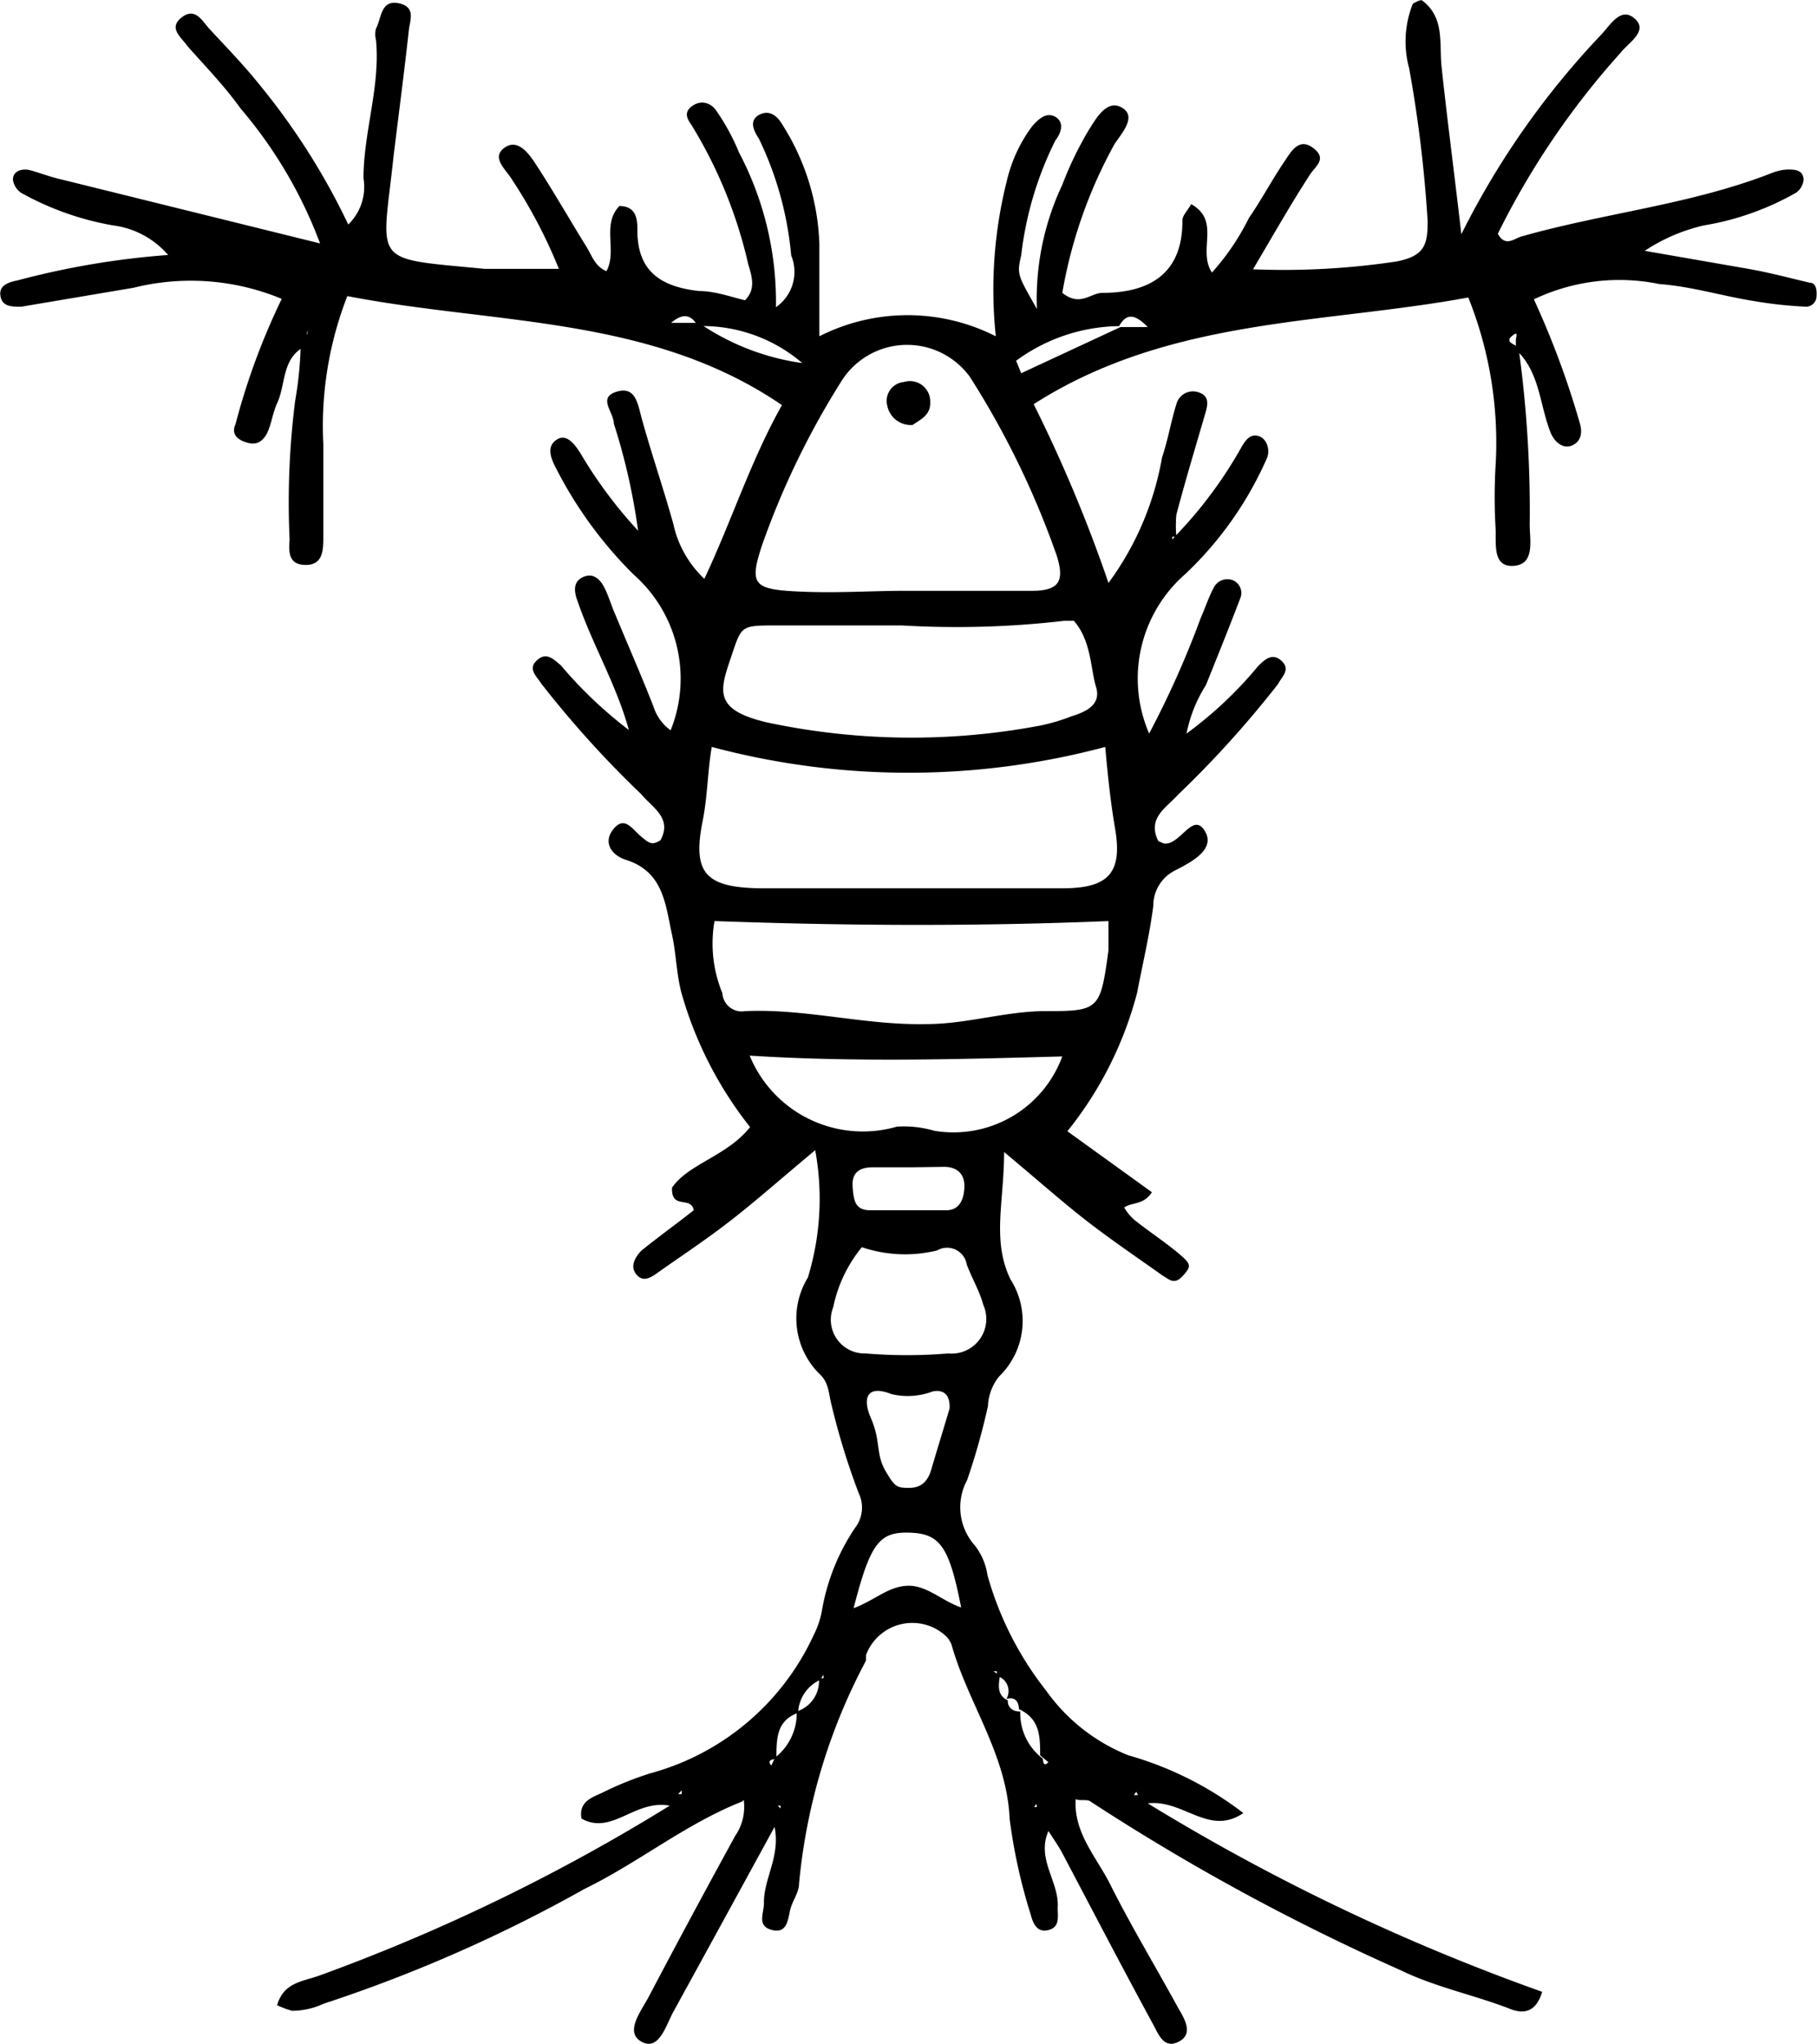 <svg xmlns="http://www.w3.org/2000/svg" viewBox="0 0 39.34 44.25"><title>Oithona</title><g id="Layer_2" data-name="Layer 2"><g id="Oithona"><path d="M16.07,39c-1.22.48-2.24,1.32-3.41,1.89A31.78,31.78,0,0,1,7,43.38a1.6,1.6,0,0,1-.68.15A2,2,0,0,1,6,43.41c.14-.49.54-.51.91-.64a41.11,41.11,0,0,0,7.59-3.68c-.76-.14-1.25.65-1.91.28-.07-.4.28-.47.49-.58a7.07,7.07,0,0,1,1-.4,5.47,5.47,0,0,0,3.54-3,1.87,1.87,0,0,0,.18-.55,4.6,4.6,0,0,1,.71-1.76.72.72,0,0,0,.08-.76A15.44,15.44,0,0,1,18,30.4c-.06-.23-.05-.45-.24-.64a1.69,1.69,0,0,1-.27-2.1,5.81,5.81,0,0,0,.16-2.76c-.72.6-1.25,1.07-1.8,1.5s-1.1.79-1.65,1.18c-.13.09-.29.18-.43,0s0-.38.11-.5c.37-.3.76-.58,1.14-.88-.06-.32-.49,0-.47-.49.36-.52,1.19-.68,1.69-1.31a8.33,8.33,0,0,1-1.49-2.92c-.11-.43-.11-.86-.21-1.29-.14-.67-.2-1.33-1-1.58-.28-.09-.5-.36-.26-.66s.41,0,.59.15.24.21.43.09c.26-.48-.17-.7-.42-1a22.19,22.19,0,0,1-2.16-2.39c-.11-.17-.3-.32-.09-.51s.37,0,.51.11a9.32,9.32,0,0,0,1.55,1.46l.05.09,0,0-.11-.09c-.26-1-.8-1.89-1.13-2.86-.07-.19-.1-.41.13-.51s.38.07.47.26.14.37.22.55c.27.65.56,1.31.83,2a1,1,0,0,0,.37.51,3,3,0,0,0-.8-3.37A9,9,0,0,1,12,10.06c-.08-.17-.16-.4.05-.54s.38.08.51.28a9.77,9.77,0,0,0,1.35,1.79.26.26,0,0,0,.05.09l0,0-.13-.08a13.53,13.53,0,0,0-.54-2.43c0-.25-.36-.56.06-.69s.46.28.55.6c.21.76.47,1.51.68,2.27a2.29,2.29,0,0,0,.67,1.18c.59-1.25,1-2.55,1.68-3.76-2.84-1.94-6.21-1.74-9.41-2.36A7.74,7.74,0,0,0,7,9.61c0,.68,0,1.36,0,2,0,.29,0,.62-.38.62s-.37-.29-.35-.55a17.49,17.49,0,0,1,.12-3,8,8,0,0,0,.12-1.19l.15-.28,0-.06-.08.36c-.48.26-.39.81-.58,1.22-.08.17-.11.37-.18.56s-.2.36-.44.3S5,9.4,5.1,9.18a14.79,14.79,0,0,1,1-2.71,5.13,5.13,0,0,0-3.21-.24L.46,6.64c-.21,0-.41,0-.45-.23s.17-.3.37-.34a17.73,17.73,0,0,1,3.26-.55,1.89,1.89,0,0,0-1.19-.64,6.27,6.27,0,0,1-2-.71.42.42,0,0,1-.17-.28c0-.2.21-.24.35-.21s.45.15.68.2L6.93,5.27A9.76,9.76,0,0,0,5.21,2.35C4.86,1.86,4.44,1.43,4.06,1,3.92.8,3.64.61,3.93.38s.44.06.59.23c.38.41.77.81,1.12,1.25a14.72,14.72,0,0,1,1.9,3,1.13,1.13,0,0,0,.33-1c0-1,.37-2,.27-3a.48.48,0,0,1,0-.24c.12-.22.1-.63.49-.55s.24.38.22.6c-.1.91-.22,1.82-.33,2.72C8.27,5.75,8,5.58,10.49,5.82c.51,0,1,0,1.61,0a10.84,10.84,0,0,0-1-1.91c-.13-.23-.48-.49-.18-.71s.55.15.71.4c.37.57.7,1.15,1.06,1.73.12.19.19.44.44.54.24-.44-.11-1,.28-1.41.39,0,.39.33.39.53,0,.91.54,1.22,1.33,1.31.35,0,.7.13,1,.2.24-.24.15-.51.07-.78a10,10,0,0,0-1.22-3c-.09-.13-.19-.28,0-.42s.39-.08.51.07A4.74,4.74,0,0,1,16,3.3a6.94,6.94,0,0,1,.8,3.35.93.93,0,0,0,.33-1.12A7.29,7.29,0,0,0,16.43,3c-.12-.18-.21-.39,0-.51s.39,0,.51.21a5.12,5.12,0,0,1,.8,2.58c0,.63,0,1.26,0,2a4.22,4.22,0,0,1,3.82,0,9.66,9.66,0,0,1,.24-3.37,3.19,3.19,0,0,1,.55-1.18c.14-.16.31-.31.5-.2s.14.33,0,.51a7.46,7.46,0,0,0-.74,2.49c-.1.42-.07.43.34,1.16A5.79,5.79,0,0,1,23,4a7.54,7.54,0,0,1,.57-1.18c.16-.25.39-.68.72-.49s0,.55-.16.79A10.24,10.24,0,0,0,23,6.34c.39.31.61,0,.87,0,1,0,1.74-.4,1.73-1.57,0-.1.11-.21.19-.35.65.36.13,1,.45,1.48a5.22,5.22,0,0,0,.8-1.18c.27-.39.49-.81.76-1.21.15-.22.32-.55.64-.3s0,.41-.11.62c-.4.62-.77,1.27-1.2,2a16.41,16.41,0,0,0,3.11-.17c.61-.12.67-.37.67-.87a28.21,28.21,0,0,0-.4-3.31A2.2,2.2,0,0,1,30.59.08s.17-.1.2-.07c.49.37.37.91.42,1.42.12,1.13.27,2.26.43,3.64a17.77,17.77,0,0,1,3-4.29c.21-.21.44-.65.75-.38s-.13.52-.3.74a17.27,17.27,0,0,0-2.66,3.92c.16.3.36.1.51.06,1.79-.51,3.67-.69,5.41-1.37a1.05,1.05,0,0,1,.35-.08c.15,0,.34,0,.35.22a.39.39,0,0,1-.16.28,6,6,0,0,1-2,.71,3.89,3.89,0,0,0-1.28.55l2.3.4c.43.08.85.19,1.27.29.14,0,.16.16.15.29a.23.23,0,0,1-.22.23,9.26,9.26,0,0,1-1.18-.13c-.67-.11-1.32-.31-2-.36a4.3,4.3,0,0,0-2.72.33,18.84,18.84,0,0,1,1,2.7c.06.22,0,.4-.19.47s-.37-.09-.45-.29c-.24-.61-.23-1.31-.75-1.79,0-.07,0-.15,0-.21s.07-.22-.09-.08.1.17.15.26a25.7,25.7,0,0,1,.24,3.82c0,.34.12.86-.35.89s-.37-.5-.39-.83a11.63,11.63,0,0,1,0-1.32,8.44,8.44,0,0,0-.59-3.66c-3.14.58-6.47.43-9.41,2.31A31.39,31.39,0,0,1,24,12.62,6.45,6.45,0,0,0,25.16,9.9c.13-.38.19-.77.31-1.15a.37.37,0,0,1,.47-.26c.26.08.21.28.15.48-.21.72-.43,1.45-.62,2.17a2.54,2.54,0,0,0,0,.48l-.09,0s0,0,0,.06l.11-.12a9.32,9.32,0,0,0,1.4-1.9c.09-.15.19-.27.36-.22s.26.29.18.48a7.72,7.72,0,0,1-1.77,2.51,3,3,0,0,0-.78,3.45A20.4,20.4,0,0,0,26,13.37c.1-.22.17-.45.28-.65a.33.33,0,0,1,.41-.16.3.3,0,0,1,.16.4c-.24.63-.49,1.25-.74,1.87a3.08,3.08,0,0,0-.43,1.1L25.6,16l0,0,.09-.12a8.58,8.58,0,0,0,1.55-1.46c.14-.14.31-.3.51-.11s0,.34-.08.5a22.49,22.49,0,0,1-2.17,2.4c-.25.28-.67.5-.42,1l.12.05c.35.05.62-.69.88-.28s-.3.69-.65.87a.85.85,0,0,0-.46.76c-.08.63-.23,1.25-.35,1.88a8,8,0,0,1-1.51,3l1.83,1.32c-.18.28-.42.21-.6.33a1.09,1.09,0,0,0,.21.26c.31.25.65.47.95.72s.3.29.11.5-.3.07-.43,0c-.55-.39-1.11-.77-1.64-1.18s-1.08-.9-1.8-1.5c0,1.08-.27,1.92.14,2.76a1.67,1.67,0,0,1-.25,2.1,1.1,1.1,0,0,0-.24.64,14.59,14.59,0,0,1-.45,1.6,1.24,1.24,0,0,0,.16,1.41,1.36,1.36,0,0,1,.28.65,7.13,7.13,0,0,0,1.27,2.5A4,4,0,0,0,24.43,38a7.39,7.39,0,0,1,2.49,1.25c-.75.51-1.29-.3-2.07-.21a45.61,45.61,0,0,0,8.54,4.08c-.16.53-.5.45-.72.36-.78-.3-1.59-.46-2.35-.83A47.8,47.8,0,0,1,23.61,39c-.08-.06-.23,0-.34-.06l-.07,0,.09,0c-.05.73.44,1.25.74,1.84.46.92,1,1.81,1.49,2.71.15.25.31.55,0,.71s-.43-.14-.54-.35c-.68-1.25-1.34-2.52-2-3.77-.08-.14-.17-.27-.28-.44-.27.61.24,1.1.2,1.66,0,.2.05.41-.19.48s-.34-.12-.39-.32a11.94,11.94,0,0,1-.46-2.08c-.06-1.4-.9-2.5-1.26-3.78a.5.5,0,0,0-.13-.19,1.07,1.07,0,0,0-1.72.42s0,.09,0,.12a12.77,12.77,0,0,0-1.45,4.83c0,.19-.14.36-.19.56s-.06.53-.4.44-.16-.37-.17-.6c0-.52.36-1,.23-1.63-.76,1.39-1.47,2.69-2.19,4-.16.29-.31.86-.69.65s0-.67.17-1c.61-1.16,1.23-2.31,1.86-3.46a1.1,1.1,0,0,0,.18-.79l.07-.06Zm5.75-2.17c0,.13.11.23.27.22a1.23,1.23,0,0,0,.46,1c.06,0,0,.24.15.1L22.52,38c0-.4,0-.79-.46-1,0-.14-.07-.28-.27-.22a.34.34,0,0,0-.21-.5.42.42,0,0,0,0-.1s-.05,0-.07,0l.14.1C21.61,36.51,21.6,36.71,21.82,36.81Zm-4.07-.46a.82.82,0,0,0-.47.71c-.47.17-.47.56-.47,1,0,0-.24,0-.11.14l.08-.17a1.22,1.22,0,0,0,.47-1,.69.69,0,0,0,.48-.72l.1,0a.25.25,0,0,0,0-.07ZM15.11,7.06c-.14-.24-.31-.3-.58-.07l.6,0a5.23,5.23,0,0,0,2.24.87A3.32,3.32,0,0,0,15.11,7.06Zm9.12,0A3.84,3.84,0,0,0,22,7.81l.11.27,2.15-1,.59,0C24.54,6.76,24.37,6.81,24.23,7.06Zm-8.82,9.11c-.09.52-.09,1.08-.2,1.62-.22,1.11.07,1.42,1.23,1.44,1.47,0,2.94,0,4.42,0,.72,0,1.43,0,2.15,0,1,0,1.3-.34,1.13-1.31-.1-.59-.16-1.18-.21-1.75A16.52,16.52,0,0,1,15.41,16.17Zm4.2-3.38h0c.91,0,1.83,0,2.74,0,.59,0,.7-.22.53-.76A18.66,18.66,0,0,0,21,8.16a1.68,1.68,0,0,0-2.8.12,17.58,17.58,0,0,0-1.7,3.52c-.27.82-.2.95.68,1S18.81,12.79,19.61,12.79Zm-.08.75c-1.12,0-1.91,0-2.71,0s-.76,0-1,.71-.37,1.12.79,1.39a15,15,0,0,0,5.9.07,4.07,4.07,0,0,0,.68-.2c.32-.1.66-.25.54-.64s-.1-1-.48-1.43c0,0-.14,0-.21,0A20.14,20.14,0,0,1,19.53,13.54ZM24,19.94c-2.92.12-5.73.1-8.53,0a2.82,2.82,0,0,0,.17,1.56.42.42,0,0,0,.49.39c1.32-.06,2.6.31,3.93.28.84,0,1.65-.26,2.49-.28,1.25,0,1.27,0,1.45-1.32C24,20.39,24,20.19,24,19.94Zm-7.77,2.91a2.65,2.65,0,0,0,3.19,1.54,2.37,2.37,0,0,1,.81.09A2.51,2.51,0,0,0,23,22.87C20.8,22.93,18.52,23,16.19,22.85ZM18.66,27a3,3,0,0,0-.62,1.3.73.73,0,0,0,.7,1,10.7,10.7,0,0,0,1.79,0,.75.75,0,0,0,.76-1.05c-.08-.3-.25-.58-.36-.88a.43.43,0,0,0-.64-.3A2.92,2.92,0,0,1,18.66,27Zm1.9,3.45c0-.25-.12-.37-.36-.33a1.52,1.52,0,0,1-.9.06c-.5-.2-.65.05-.44.53s.1.77.31,1.13.25.37.52.37.41-.16.48-.42C20.29,31.38,20.43,30.93,20.56,30.49Zm-2.09,4.37c.48-.18.75-.47,1.17-.49s.74.32,1.17.47c-.26-1.33-.46-1.6-1.12-1.62S18.84,33.41,18.47,34.86Zm1.27-9.55H18.9c-.26,0-.46.09-.44.41s.06.51.36.52c.55,0,1.11,0,1.67,0,.28,0,.38-.23.39-.5s-.14-.43-.42-.44ZM14.68,38.84l.08,0v-.08Zm9.92-.05-.05.07h.09Zm-7.7.36,0-.06h-.06Zm5.54-.1-.05.07h.06Z"/><path d="M19.76,9.2a.52.52,0,0,1-.55-.42.41.41,0,0,1,.36-.51.44.44,0,0,1,.57.44C20.15,9,19.91,9.09,19.76,9.2Z"/></g></g></svg>
